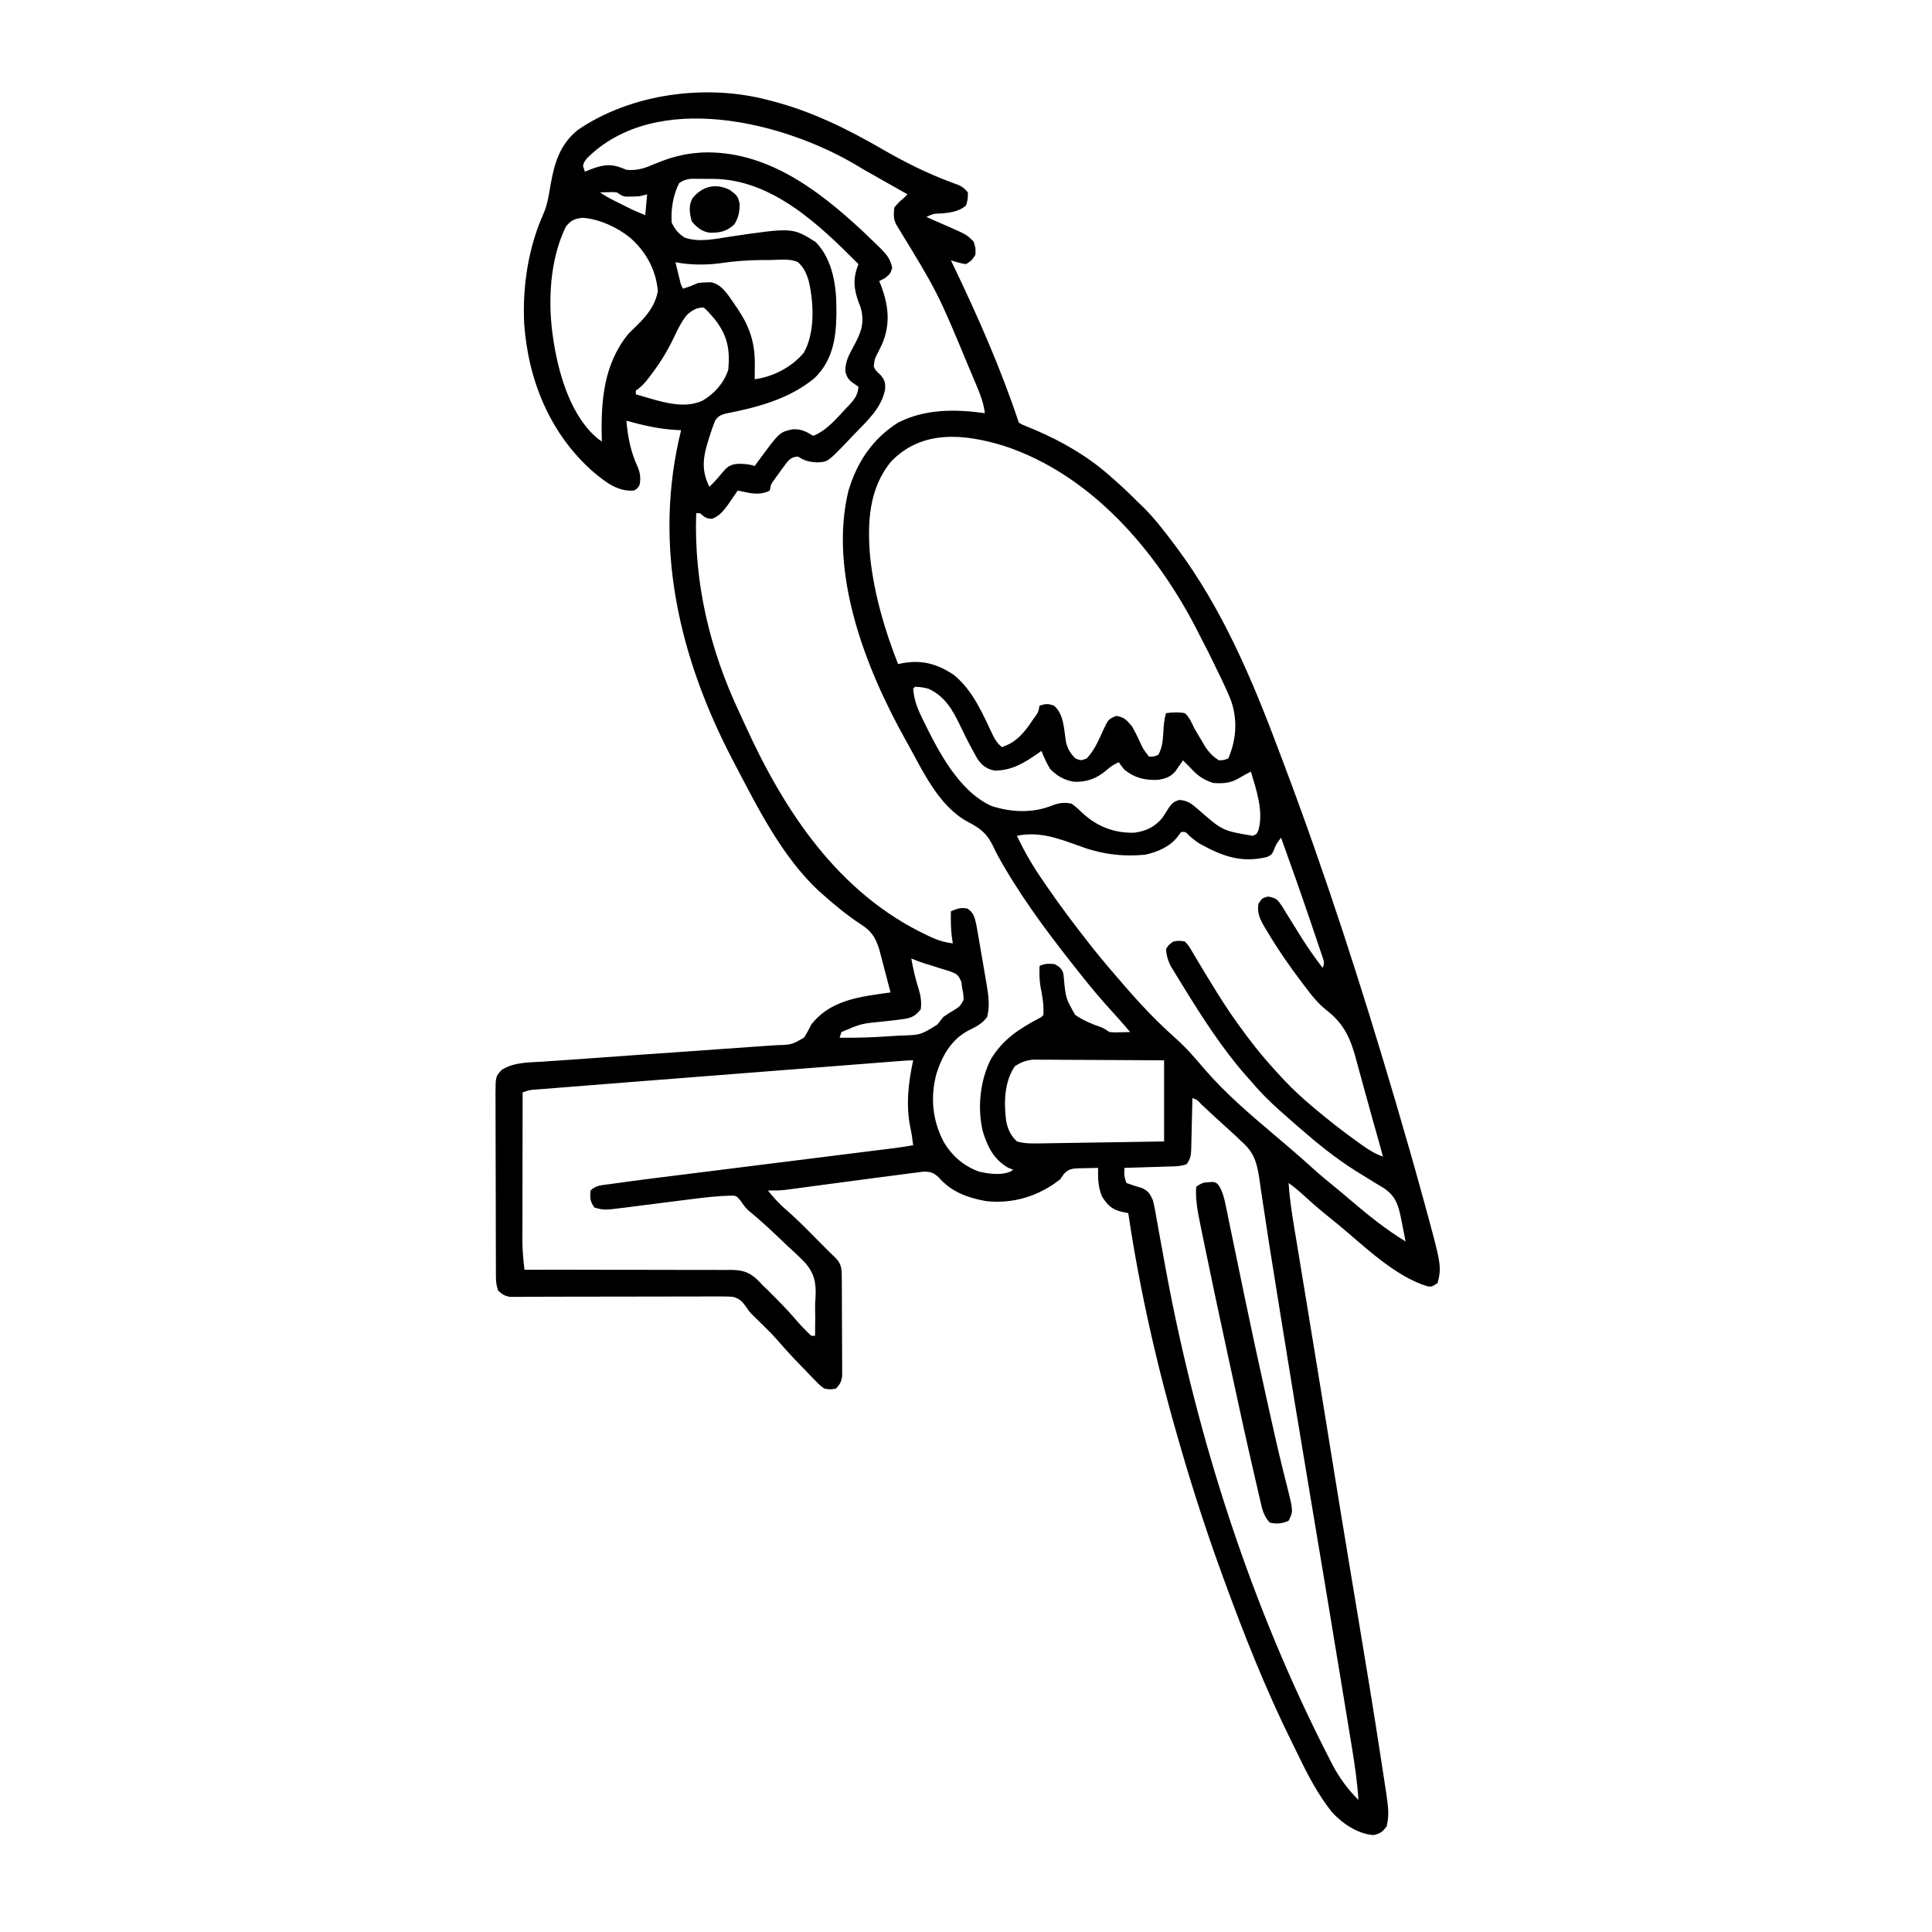 <svg width="300" height="300" viewBox="0 0 300 300" fill="none" xmlns="http://www.w3.org/2000/svg">
<path d="M119.239 15.526C119.461 15.583 119.683 15.64 119.912 15.698C126.139 17.321 131.643 20.059 137.188 23.27C140.54 25.196 143.91 26.893 147.537 28.242C147.77 28.329 148.003 28.417 148.242 28.508C148.448 28.582 148.653 28.657 148.865 28.735C149.493 29.041 149.865 29.329 150.293 29.882C150.293 30.907 150.293 30.907 150 31.933C148.854 32.842 147.681 33.002 146.265 33.141C144.949 33.172 144.949 33.172 143.848 33.691C144.018 33.764 144.188 33.838 144.363 33.914C145.138 34.252 145.912 34.594 146.686 34.936C146.953 35.052 147.22 35.167 147.496 35.287C150.12 36.451 150.12 36.451 151.172 37.499C151.502 38.506 151.502 38.506 151.465 39.55C150.898 40.447 150.898 40.447 150 41.015C149.183 40.916 148.45 40.662 147.657 40.429C147.81 40.746 147.962 41.062 148.12 41.389C151.899 49.261 155.439 57.332 158.203 65.624C158.702 65.938 158.702 65.938 159.328 66.173C159.683 66.323 159.683 66.323 160.045 66.475C160.301 66.581 160.558 66.687 160.822 66.796C164.971 68.587 168.865 70.829 172.266 73.827C172.649 74.163 172.649 74.163 173.041 74.506C174.285 75.612 175.499 76.736 176.66 77.929C176.824 78.082 176.987 78.235 177.155 78.393C179.062 80.216 180.649 82.269 182.227 84.374C182.435 84.651 182.435 84.651 182.648 84.934C189.837 94.563 194.458 105.552 198.643 116.725C198.916 117.453 199.191 118.181 199.466 118.909C205.889 135.943 211.47 153.304 216.614 170.763C216.675 170.971 216.737 171.179 216.8 171.393C218.203 176.151 219.572 180.916 220.882 185.7C220.937 185.901 220.992 186.102 221.049 186.308C223.854 196.54 223.854 196.54 223.242 199.218C222.364 199.804 222.364 199.804 221.671 199.744C216.639 198.223 211.91 193.566 207.937 190.269C207.197 189.656 206.448 189.055 205.701 188.451C204.4 187.388 203.149 186.277 201.912 185.139C201.327 184.62 200.726 184.155 200.098 183.691C200.289 186.761 200.83 189.777 201.332 192.808C201.428 193.392 201.523 193.976 201.619 194.56C201.822 195.802 202.027 197.043 202.232 198.284C202.556 200.249 202.878 202.213 203.201 204.178C203.309 204.839 203.417 205.5 203.526 206.162C203.606 206.651 203.606 206.651 203.688 207.151C203.851 208.14 204.013 209.129 204.175 210.118C204.765 213.709 205.352 217.3 205.931 220.893C205.963 221.089 205.994 221.284 206.027 221.486C206.242 222.822 206.457 224.158 206.671 225.493C207.557 230.998 208.457 236.5 209.369 242C209.534 242.997 209.7 243.993 209.865 244.99C210.522 248.959 210.522 248.959 211.183 252.928C212.263 259.403 213.33 265.879 214.32 272.368C214.411 272.959 214.502 273.549 214.594 274.139C215.731 281.415 215.731 281.415 215.332 283.593C214.659 284.446 214.354 284.724 213.282 284.948C210.83 284.79 208.427 283.14 206.814 281.377C204.674 278.669 203.087 275.671 201.605 272.569C201.242 271.815 200.869 271.067 200.496 270.319C196.524 262.282 193.211 253.923 190.137 245.507C190.033 245.223 190.033 245.223 189.926 244.932C187.517 238.356 185.356 231.723 183.399 224.999C183.3 224.66 183.3 224.66 183.198 224.313C179.753 212.512 177.006 200.541 175.196 188.378C174.829 188.301 174.463 188.223 174.086 188.143C172.569 187.762 171.907 187.057 171.094 185.741C170.487 184.224 170.492 182.948 170.508 181.347C169.75 181.356 168.995 181.376 168.238 181.402C168.024 181.403 167.81 181.405 167.59 181.407C166.482 181.452 165.951 181.502 165.175 182.322C164.915 182.709 164.915 182.709 164.649 183.105C161.316 185.741 157.294 186.986 153.063 186.501C150.198 185.976 147.681 185.049 145.752 182.812C144.925 182.077 144.532 181.933 143.41 181.933C142.987 181.981 142.564 182.036 142.142 182.095C141.903 182.124 141.665 182.154 141.42 182.184C140.568 182.29 139.718 182.404 138.867 182.519C138.167 182.609 137.467 182.7 136.766 182.79C133.996 183.15 131.227 183.521 128.459 183.893C127.651 184.002 126.844 184.11 126.036 184.217C125.283 184.317 124.53 184.418 123.778 184.52C123.268 184.588 123.268 184.588 122.748 184.657C122.303 184.716 122.303 184.716 121.849 184.777C120.973 184.865 120.118 184.877 119.239 184.862C120.118 185.94 120.979 186.929 122.045 187.824C123.551 189.126 124.943 190.535 126.343 191.949C126.602 192.209 126.861 192.469 127.128 192.738C127.608 193.22 128.087 193.702 128.566 194.185C128.987 194.609 129.415 195.027 129.849 195.437C130.75 196.4 130.703 197.309 130.712 198.569C130.714 198.917 130.717 199.265 130.72 199.624C130.721 200 130.723 200.376 130.724 200.764C130.726 201.15 130.727 201.536 130.729 201.934C130.732 202.751 130.734 203.569 130.735 204.386C130.736 205.433 130.743 206.479 130.752 207.526C130.759 208.525 130.759 209.524 130.76 210.523C130.764 210.899 130.768 211.275 130.771 211.662C130.771 212.011 130.77 212.36 130.769 212.72C130.77 213.18 130.77 213.18 130.772 213.65C130.649 214.569 130.437 214.972 129.785 215.624C128.938 215.772 128.938 215.772 128.028 215.624C127.323 215.123 127.323 215.123 126.646 214.425C126.397 214.171 126.147 213.917 125.89 213.656C125.635 213.387 125.379 213.118 125.116 212.841C124.862 212.581 124.608 212.321 124.346 212.054C123.051 210.722 121.804 209.361 120.591 207.955C119.83 207.097 119.015 206.299 118.195 205.498C117.876 205.187 117.559 204.876 117.242 204.563C117.018 204.347 117.018 204.347 116.79 204.125C116.309 203.612 116.309 203.612 115.956 203.08C115.349 202.19 114.885 201.647 113.82 201.374C112.895 201.303 111.99 201.299 111.062 201.316C110.712 201.314 110.363 201.312 110.002 201.311C109.046 201.308 108.091 201.314 107.135 201.323C106.133 201.331 105.132 201.327 104.13 201.324C102.234 201.319 100.338 201.324 98.441 201.333C95.044 201.349 91.647 201.352 88.249 201.347C87.253 201.346 86.256 201.347 85.26 201.353C84.149 201.36 83.039 201.362 81.929 201.363C81.599 201.366 81.269 201.37 80.929 201.374C80.627 201.373 80.325 201.372 80.013 201.372C79.62 201.374 79.62 201.374 79.218 201.376C78.362 201.245 77.967 200.985 77.344 200.39C77.069 199.564 77.013 199.057 77.01 198.203C77.007 197.801 77.007 197.801 77.005 197.391C77.004 197.098 77.004 196.805 77.004 196.503C77.002 196.194 77.001 195.884 76.999 195.566C76.995 194.541 76.993 193.516 76.992 192.491C76.99 191.78 76.988 191.069 76.987 190.357C76.983 188.865 76.982 187.373 76.981 185.881C76.979 183.969 76.972 182.056 76.964 180.143C76.958 178.674 76.957 177.204 76.956 175.735C76.955 175.03 76.953 174.324 76.949 173.619C76.944 172.633 76.945 171.647 76.947 170.661C76.944 170.369 76.941 170.077 76.939 169.776C76.954 167.146 76.954 167.146 77.93 166.112C79.838 164.923 82.056 164.991 84.247 164.853C84.68 164.823 85.113 164.792 85.546 164.761C86.476 164.696 87.406 164.632 88.337 164.57C89.808 164.471 91.279 164.365 92.75 164.258C96.933 163.952 101.115 163.652 105.298 163.371C107.612 163.215 109.924 163.05 112.236 162.876C113.458 162.784 114.68 162.697 115.903 162.621C117.053 162.549 118.202 162.466 119.351 162.374C119.772 162.342 120.193 162.315 120.614 162.292C122.917 162.225 122.917 162.225 124.837 161.13C125.281 160.465 125.624 159.798 125.977 159.081C128.567 155.789 132.291 154.962 136.231 154.394C136.526 154.351 136.526 154.351 136.827 154.307C137.312 154.238 137.797 154.169 138.282 154.101C137.961 152.867 137.637 151.634 137.311 150.402C137.221 150.053 137.13 149.705 137.037 149.346C136.947 149.008 136.858 148.67 136.765 148.321C136.684 148.011 136.603 147.702 136.519 147.382C135.918 145.508 135.299 144.553 133.631 143.499C131.517 142.114 129.621 140.545 127.735 138.866C127.528 138.685 127.322 138.503 127.109 138.316C121.499 133.059 117.768 125.664 114.258 118.944C114.107 118.657 113.956 118.369 113.8 118.073C105.431 102.075 101.332 84.642 105.762 66.796C105.541 66.788 105.321 66.781 105.094 66.773C102.371 66.628 99.881 66.053 97.266 65.331C97.507 67.962 97.907 70.061 99.008 72.48C99.431 73.524 99.505 74.185 99.317 75.292C98.987 75.86 98.987 75.86 98.438 76.171C95.953 76.385 94.026 74.86 92.193 73.335C85.453 67.467 82.023 59.108 81.396 50.281C81.111 44.517 82.021 38.465 84.394 33.178C85.03 31.702 85.241 30.174 85.511 28.6C86.107 25.238 86.973 22.395 89.728 20.176C97.968 14.529 109.625 12.986 119.239 15.526ZM91.114 24.608C90.675 25.19 90.675 25.19 90.528 25.78C90.624 26.07 90.721 26.36 90.821 26.659C91.165 26.52 91.51 26.381 91.864 26.238C94.006 25.45 95.164 25.428 97.266 26.366C99.04 26.538 100.257 26.067 101.844 25.378C104.014 24.485 106.042 23.904 108.399 23.73C108.615 23.713 108.831 23.696 109.053 23.678C118.9 23.326 126.925 29.374 133.795 35.741C134.515 36.419 135.228 37.103 135.938 37.792C136.202 38.048 136.467 38.305 136.739 38.569C137.706 39.572 138.222 40.17 138.538 41.546C138.282 42.48 138.282 42.48 137.403 43.194C137.113 43.345 136.823 43.496 136.524 43.651C136.651 43.956 136.651 43.956 136.78 44.266C137.982 47.433 138.308 50.354 136.945 53.482C136.753 53.892 136.554 54.299 136.349 54.703C135.798 55.758 135.798 55.758 135.68 56.92C135.956 57.517 135.956 57.517 136.707 58.208C137.37 58.973 137.509 59.45 137.439 60.461C136.887 63.401 134.56 65.435 132.567 67.512C132.171 67.925 131.778 68.341 131.386 68.757C128.517 71.74 128.517 71.74 126.76 71.799C125.58 71.7 124.929 71.566 123.926 70.897C123.096 70.945 122.811 71.132 122.232 71.734C122.066 71.96 121.9 72.185 121.729 72.417C121.553 72.654 121.378 72.892 121.197 73.136C121.034 73.364 120.871 73.592 120.703 73.827C120.574 74.007 120.444 74.187 120.311 74.372C119.706 75.195 119.706 75.195 119.532 76.171C117.83 77.048 116.339 76.529 114.551 76.171C114.349 76.468 114.349 76.468 114.144 76.771C113.964 77.032 113.784 77.293 113.599 77.563C113.422 77.821 113.245 78.079 113.063 78.345C112.343 79.311 111.74 80.118 110.596 80.547C109.668 80.57 109.38 80.28 108.692 79.687C108.498 79.687 108.305 79.687 108.106 79.687C107.729 90.483 110.223 100.922 114.816 110.644C115.117 111.285 115.411 111.929 115.702 112.575C121.804 125.995 130.159 138.669 143.866 145.183C144.072 145.281 144.278 145.38 144.49 145.481C145.641 146.006 146.679 146.339 147.95 146.483C147.901 146.151 147.853 145.819 147.803 145.476C147.634 144.148 147.629 142.84 147.657 141.503C148.605 141.106 149.199 140.873 150.22 141.082C151.185 141.698 151.35 142.451 151.595 143.549C151.729 144.254 151.852 144.959 151.971 145.666C152.038 146.056 152.038 146.056 152.106 146.453C152.2 147.001 152.293 147.549 152.386 148.098C152.526 148.933 152.671 149.767 152.816 150.601C152.907 151.135 152.997 151.669 153.088 152.203C153.131 152.451 153.174 152.698 153.218 152.953C153.499 154.64 153.723 156.249 153.278 157.928C152.436 159.058 151.469 159.459 150.23 160.094C147.693 161.5 146.301 163.94 145.431 166.66C144.417 170.351 144.782 174.003 146.568 177.369C147.86 179.514 149.68 181.095 152.051 181.933C153.612 182.279 155.372 182.538 156.885 181.933C157.03 181.836 157.175 181.739 157.325 181.64C157.071 181.537 156.817 181.434 156.555 181.328C154.35 180.062 153.382 178.156 152.637 175.78C151.718 172.14 152.169 167.685 153.919 164.373C155.739 161.425 158.186 159.795 161.217 158.186C161.712 157.944 161.712 157.944 162.012 157.616C162.113 156.061 161.855 154.668 161.557 153.144C161.383 152.077 161.385 151.078 161.426 149.999C162.249 149.588 162.858 149.633 163.77 149.706C164.535 150.141 164.881 150.377 165.13 151.235C165.154 151.483 165.177 151.732 165.201 151.988C165.496 155.019 165.496 155.019 166.945 157.581C168.152 158.422 169.465 158.988 170.853 159.461C171.387 159.667 171.387 159.667 172.266 160.253C173.07 160.324 173.07 160.324 173.932 160.29C174.223 160.284 174.515 160.279 174.815 160.274C175.037 160.267 175.259 160.26 175.489 160.253C174.457 159.032 173.403 157.841 172.321 156.664C170.873 155.076 169.504 153.437 168.164 151.757C167.98 151.526 167.98 151.526 167.793 151.291C163.578 146.002 159.456 140.603 156.024 134.765C155.904 134.559 155.783 134.354 155.658 134.142C155.148 133.261 154.673 132.389 154.24 131.467C153.286 129.436 152.259 128.652 150.28 127.611C145.78 125.201 143.295 119.719 140.918 115.429C140.73 115.093 140.73 115.093 140.538 114.75C134.408 103.75 128.641 88.974 131.745 76.208C133.075 71.755 135.479 68.141 139.453 65.624C143.643 63.482 148.367 63.513 152.93 64.159C152.753 62.729 152.319 61.488 151.76 60.17C151.672 59.957 151.584 59.745 151.493 59.526C151.205 58.835 150.914 58.146 150.623 57.458C150.524 57.222 150.424 56.986 150.322 56.742C145.58 45.351 145.58 45.351 139.16 34.862C138.701 33.943 138.764 33.24 138.867 32.226C139.563 31.402 139.563 31.402 140.332 30.761C140.622 30.471 140.622 30.471 140.918 30.175C140.736 30.072 140.553 29.969 140.365 29.863C139.82 29.555 139.276 29.247 138.731 28.94C138.109 28.588 137.486 28.237 136.864 27.887C134.192 26.381 134.192 26.381 133.056 25.695C121.81 18.961 101.856 13.867 91.114 24.608ZM105.469 28.417C104.501 30.318 104.172 32.441 104.297 34.569C104.821 35.637 105.338 36.282 106.348 36.913C108.547 37.646 110.977 37.125 113.214 36.767C123.063 35.316 123.063 35.316 126.661 37.584C129.334 40.332 129.901 44.468 129.877 48.119C129.875 48.52 129.875 48.52 129.873 48.928C129.808 52.702 129.25 56.027 126.453 58.739C122.483 61.99 117.594 63.263 112.658 64.226C111.818 64.481 111.536 64.615 111.035 65.331C110.749 66.059 110.498 66.766 110.266 67.51C110.203 67.706 110.14 67.902 110.074 68.103C109.199 70.829 108.814 72.956 110.157 75.585C110.844 74.923 111.469 74.245 112.061 73.498C112.872 72.565 113.29 72.12 114.528 72.027C115.489 72.008 116.273 72.057 117.188 72.362C117.372 72.108 117.556 71.853 117.746 71.591C121.055 67.1 121.055 67.1 123.076 66.663C124.412 66.593 125.168 67.002 126.27 67.675C128.385 66.865 130.004 64.857 131.525 63.244C131.667 63.096 131.809 62.949 131.955 62.798C132.77 61.915 133.197 61.265 133.301 60.058C133.017 59.858 132.733 59.659 132.44 59.453C131.684 58.923 131.542 58.587 131.259 57.687C131.247 56.126 131.821 55.129 132.55 53.777C133.706 51.626 134.316 50.164 133.631 47.716C133.468 47.3 133.468 47.3 133.301 46.874C132.541 44.734 132.436 43.176 133.301 41.015C127.244 34.912 119.87 27.832 110.724 27.777C110.434 27.777 110.144 27.776 109.845 27.776C109.554 27.773 109.263 27.769 108.964 27.765C108.683 27.765 108.403 27.764 108.114 27.764C107.732 27.762 107.732 27.762 107.342 27.76C106.571 27.838 106.113 27.988 105.469 28.417ZM93.164 29.882C93.813 30.314 94.412 30.671 95.103 31.017C95.406 31.169 95.406 31.169 95.715 31.324C95.925 31.428 96.135 31.532 96.35 31.64C96.558 31.744 96.765 31.848 96.979 31.956C97.283 32.107 97.283 32.107 97.593 32.262C97.776 32.354 97.96 32.445 98.148 32.539C98.819 32.853 99.508 33.123 100.196 33.398C100.292 32.334 100.389 31.271 100.489 30.175C100.102 30.272 99.715 30.368 99.317 30.468C98.872 30.501 98.426 30.519 97.98 30.523C97.644 30.529 97.644 30.529 97.301 30.535C96.68 30.468 96.68 30.468 95.801 29.882C95.131 29.811 95.131 29.811 94.428 29.845C94.191 29.851 93.954 29.856 93.71 29.861C93.53 29.868 93.35 29.875 93.164 29.882ZM87.891 35.155C85.333 40.308 85.032 47.047 85.913 52.66C85.953 52.915 85.993 53.17 86.034 53.432C86.858 58.448 88.774 64.857 92.94 68.2C93.111 68.317 93.281 68.434 93.457 68.554C93.453 68.39 93.448 68.227 93.443 68.059C93.302 62.248 93.74 56.568 97.559 51.855C97.992 51.415 98.432 50.982 98.877 50.554C100.475 49.003 101.746 47.418 102.155 45.19C101.845 41.862 100.319 39.101 97.852 36.913C95.86 35.293 92.956 33.955 90.381 33.819C89.126 34.02 88.711 34.176 87.891 35.155ZM111.774 40.883C109.468 41.178 107.167 41.151 104.883 40.722C105.023 41.296 105.163 41.869 105.304 42.443C105.382 42.762 105.461 43.082 105.541 43.411C105.726 44.215 105.726 44.215 106.055 44.823C107.25 44.442 107.25 44.442 108.399 43.944C108.981 43.875 108.981 43.875 109.662 43.853C109.885 43.842 110.107 43.831 110.336 43.82C111.954 44.108 112.829 45.469 113.716 46.738C113.921 47.041 113.921 47.041 114.13 47.35C114.272 47.559 114.414 47.767 114.56 47.982C116.426 50.782 117.245 53.263 117.206 56.634C117.205 56.851 117.203 57.068 117.202 57.291C117.199 57.823 117.193 58.354 117.188 58.886C120.042 58.522 122.938 57.003 124.805 54.784C126.575 51.709 126.365 47.083 125.611 43.761C125.261 42.529 124.882 41.616 123.926 40.722C122.678 40.097 121.012 40.373 119.641 40.374C119.282 40.374 118.922 40.373 118.551 40.373C116.247 40.387 114.052 40.541 111.774 40.883ZM106.641 48.925C105.844 49.913 105.292 51.023 104.753 52.168C103.772 54.249 102.68 56.092 101.294 57.934C101.142 58.136 100.99 58.339 100.833 58.548C100.159 59.422 99.663 60.022 98.731 60.644C98.731 60.837 98.731 61.03 98.731 61.23C99.384 61.419 100.037 61.608 100.69 61.797C101.054 61.903 101.417 62.008 101.792 62.117C104.144 62.761 106.818 63.282 109.113 62.2C110.959 61.111 112.405 59.465 113.086 57.421C113.375 54.25 112.968 52.143 111.033 49.624C110.471 48.957 109.937 48.324 109.278 47.753C108.125 47.753 107.477 48.181 106.641 48.925ZM138.391 71.648C134.854 75.89 134.664 81.335 135.124 86.583C135.762 92.326 137.348 97.761 139.453 103.124C139.668 103.078 139.882 103.032 140.102 102.984C143.14 102.414 145.604 103.096 148.156 104.836C151.131 107.282 152.613 110.893 154.236 114.297C154.626 115.022 154.947 115.488 155.567 116.015C157.727 115.316 159.003 113.828 160.218 112.005C160.335 111.835 160.453 111.664 160.575 111.489C161.222 110.608 161.222 110.608 161.426 109.569C162.341 109.282 162.774 109.23 163.678 109.588C165.226 110.885 165.219 113.377 165.535 115.265C165.84 116.378 166.183 116.959 166.992 117.773C167.845 118.115 167.845 118.115 168.75 117.773C169.973 116.474 170.645 114.837 171.369 113.232C172.125 111.682 172.125 111.682 173.31 111.162C174.612 111.375 174.927 111.802 175.782 112.792C176.175 113.494 176.528 114.17 176.862 114.898C177.486 116.288 177.486 116.288 178.418 117.48C179.167 117.501 179.167 117.501 179.883 117.187C180.466 116.07 180.566 115.045 180.634 113.799C180.694 112.742 180.754 111.759 181.055 110.741C182.064 110.6 182.98 110.55 183.985 110.741C184.709 111.383 185.032 112.224 185.45 113.085C185.834 113.75 186.223 114.407 186.621 115.063C186.809 115.381 186.996 115.7 187.189 116.028C187.805 116.91 188.362 117.476 189.258 118.066C190.064 118.027 190.064 118.027 190.723 117.773C192.007 114.829 192.201 111.652 191.094 108.63C190.453 107.054 189.719 105.527 188.965 104.003C188.763 103.584 188.562 103.165 188.361 102.745C187.895 101.785 187.411 100.836 186.918 99.889C186.612 99.297 186.312 98.701 186.013 98.105C179.697 85.68 169.527 73.713 155.923 69.244C149.755 67.347 143.182 66.68 138.391 71.648ZM142.09 106.64C141.993 106.736 141.897 106.833 141.797 106.933C141.917 108.553 142.374 109.819 143.079 111.272C143.181 111.485 143.283 111.699 143.388 111.918C145.735 116.697 148.883 122.851 153.97 125.16C157.03 126.141 160.348 126.293 163.359 125.084C164.398 124.67 165.325 124.54 166.407 124.804C167.041 125.247 167.568 125.745 168.124 126.284C170.402 128.362 173.048 129.385 176.121 129.305C177.915 129.075 179.327 128.413 180.48 127.004C180.826 126.496 181.159 125.978 181.474 125.45C181.983 124.735 182.268 124.47 183.106 124.218C184.43 124.282 185.112 124.867 186.09 125.719C189.832 128.992 189.832 128.992 194.532 129.784C195.142 129.516 195.142 129.516 195.41 128.905C196.237 125.98 195.086 122.641 194.239 119.823C193.579 120.146 192.958 120.477 192.334 120.867C191.019 121.624 189.895 121.684 188.379 121.581C186.84 121.077 185.942 120.432 184.864 119.237C184.528 118.902 184.528 118.902 184.186 118.56C184.023 118.397 183.86 118.234 183.692 118.066C183.582 118.228 183.472 118.39 183.359 118.558C183.209 118.77 183.059 118.982 182.904 119.201C182.685 119.517 182.685 119.517 182.461 119.839C181.659 120.706 180.865 120.938 179.714 121.104C177.69 121.154 176.217 120.803 174.61 119.53C174.097 118.894 174.097 118.894 173.731 118.358C172.925 118.699 172.405 119.078 171.735 119.659C170.246 120.917 168.72 121.464 166.78 121.391C165.281 121.159 164.155 120.501 163.092 119.439C162.514 118.517 162.116 117.614 161.719 116.601C161.479 116.771 161.479 116.771 161.235 116.944C159.065 118.443 157.133 119.662 154.436 119.657C153.181 119.403 152.501 118.875 151.771 117.833C151.591 117.505 151.412 117.177 151.227 116.839C151.079 116.572 151.079 116.572 150.927 116.299C150.278 115.115 149.687 113.908 149.104 112.69C147.935 110.257 146.719 108.093 144.141 106.933C143.072 106.696 143.072 106.696 142.09 106.64ZM183.399 129.198C183.205 129.458 183.012 129.718 182.813 129.986C181.611 131.5 179.693 132.312 177.832 132.714C174.044 133.073 170.812 132.587 167.285 131.249C164.185 130.117 161.23 129.079 157.91 129.784C159.077 132.269 160.415 134.541 161.975 136.797C162.191 137.112 162.407 137.426 162.629 137.751C164.759 140.839 167.014 143.83 169.336 146.776C169.467 146.943 169.599 147.11 169.734 147.281C170.464 148.202 171.212 149.104 171.973 149.999C172.109 150.16 172.245 150.32 172.385 150.485C175.536 154.193 178.74 157.873 182.402 161.088C183.514 162.083 184.551 163.132 185.523 164.263C185.788 164.568 185.788 164.568 186.059 164.879C186.433 165.309 186.804 165.741 187.174 166.174C190.298 169.756 193.911 172.879 197.539 175.937C198.42 176.681 199.296 177.43 200.171 178.179C200.343 178.326 200.514 178.472 200.691 178.624C201.697 179.486 202.688 180.363 203.669 181.255C204.895 182.367 206.162 183.418 207.448 184.458C208.204 185.076 208.949 185.704 209.69 186.339C212.419 188.673 215.187 190.904 218.262 192.773C218.089 191.881 217.911 190.99 217.731 190.099C217.682 189.848 217.634 189.598 217.584 189.339C217.144 187.18 216.767 185.752 214.86 184.482C214.305 184.141 213.749 183.804 213.19 183.471C212.602 183.108 212.015 182.744 211.428 182.38C211.142 182.204 210.856 182.027 210.562 181.846C207.443 179.891 204.624 177.611 201.856 175.194C201.643 175.011 201.43 174.827 201.21 174.638C200.64 174.144 200.075 173.645 199.512 173.144C199.253 172.915 198.993 172.686 198.726 172.45C197.106 171.004 195.629 169.535 194.239 167.87C194.015 167.621 193.792 167.372 193.562 167.115C189.725 162.758 186.596 157.847 183.564 152.91C183.454 152.733 183.344 152.556 183.231 152.374C182.918 151.868 182.609 151.359 182.301 150.849C182.124 150.558 181.947 150.266 181.764 149.966C181.323 149.07 181.126 148.356 181.055 147.362C181.513 146.667 181.513 146.667 182.227 146.191C183.076 146.057 183.076 146.057 183.985 146.191C184.599 146.871 184.599 146.871 185.175 147.857C185.283 148.037 185.391 148.216 185.503 148.402C185.746 148.805 185.986 149.21 186.223 149.616C186.966 150.878 187.738 152.122 188.507 153.368C188.671 153.633 188.834 153.898 189.002 154.171C190.364 156.369 191.805 158.481 193.36 160.546C193.479 160.708 193.599 160.869 193.722 161.035C195.353 163.228 197.112 165.272 198.981 167.266C199.268 167.573 199.268 167.573 199.561 167.885C200.845 169.235 202.19 170.478 203.614 171.679C203.793 171.831 203.972 171.983 204.157 172.139C206.371 173.997 208.637 175.772 210.993 177.447C211.2 177.595 211.407 177.742 211.62 177.895C212.63 178.602 213.565 179.197 214.746 179.589C214.255 177.774 213.747 175.965 213.23 174.158C212.905 173.02 212.591 171.881 212.286 170.738C211.914 169.345 211.528 167.957 211.136 166.569C210.981 166.014 210.831 165.457 210.685 164.9C209.781 161.441 208.84 159.084 205.969 156.854C204.551 155.735 203.522 154.366 202.442 152.929C202.3 152.742 202.158 152.556 202.012 152.364C200.129 149.879 198.373 147.336 196.784 144.652C196.645 144.422 196.506 144.192 196.363 143.955C195.649 142.715 195.177 141.803 195.41 140.331C195.996 139.452 195.996 139.452 196.93 139.214C198.199 139.485 198.301 139.614 199.018 140.624C199.385 141.205 199.744 141.792 200.098 142.382C200.453 142.956 200.81 143.529 201.167 144.102C201.419 144.505 201.669 144.909 201.919 145.314C202.988 147.037 204.145 148.675 205.371 150.292C205.768 149.5 205.511 149.072 205.244 148.264C205.176 148.065 205.107 147.866 205.037 147.661C204.967 147.452 204.898 147.243 204.826 147.028C204.595 146.339 204.361 145.651 204.126 144.964C203.966 144.49 203.807 144.016 203.647 143.541C202.125 139.035 200.538 134.552 198.926 130.077C198.407 130.735 198.058 131.215 197.798 132.019C197.461 132.714 197.461 132.714 196.759 133.07C192.733 134.047 189.772 132.939 186.268 130.994C185.724 130.651 185.248 130.273 184.761 129.854C184.079 129.135 184.079 129.135 183.399 129.198ZM141.504 148.827C141.778 150.342 142.091 151.811 142.566 153.277C142.932 154.471 143.145 155.48 142.969 156.737C142.149 157.762 141.547 158.07 140.259 158.239C139.95 158.283 139.641 158.326 139.323 158.372C138.586 158.459 137.85 158.541 137.112 158.619C133.744 158.941 133.744 158.941 130.664 160.253C130.568 160.543 130.471 160.833 130.371 161.132C133.058 161.179 135.726 161.078 138.404 160.885C138.861 160.854 139.319 160.828 139.776 160.805C142.93 160.718 142.93 160.718 145.528 159.109C145.849 158.71 146.168 158.311 146.485 157.909C147.354 157.314 147.354 157.314 148.096 156.884C149.074 156.256 149.074 156.256 149.62 155.282C149.635 154.637 149.571 154.142 149.414 153.515C149.372 153.175 149.331 152.836 149.287 152.486C148.771 151.337 148.651 151.272 147.541 150.836C147.015 150.664 146.485 150.502 145.954 150.347C145.427 150.18 144.9 150.014 144.373 149.847C144.128 149.772 143.883 149.698 143.63 149.621C142.905 149.393 142.203 149.127 141.504 148.827ZM157.617 165.526C155.925 167.919 155.868 171.304 156.243 174.113C156.52 175.411 156.943 176.333 157.91 177.245C159.109 177.59 160.265 177.564 161.505 177.545C161.714 177.542 161.922 177.539 162.138 177.536C162.824 177.526 163.51 177.515 164.197 177.503C164.674 177.496 165.151 177.489 165.629 177.482C166.883 177.463 168.136 177.443 169.39 177.422C170.896 177.398 172.401 177.376 173.907 177.354C176.192 177.319 178.477 177.282 180.762 177.245C180.762 173.088 180.762 168.931 180.762 164.648C177.004 164.622 177.004 164.622 173.246 164.605C171.712 164.599 170.179 164.593 168.645 164.581C167.409 164.572 166.172 164.566 164.935 164.564C164.464 164.563 163.993 164.559 163.522 164.555C162.861 164.548 162.199 164.547 161.538 164.548C161.162 164.546 160.786 164.544 160.399 164.542C159.279 164.658 158.574 164.942 157.617 165.526ZM139.525 164.773C138.985 164.815 138.985 164.815 138.435 164.858C138.033 164.889 137.632 164.92 137.231 164.952C136.81 164.984 136.388 165.017 135.967 165.05C134.816 165.139 133.665 165.229 132.514 165.319C131.543 165.395 130.573 165.47 129.602 165.546C127.294 165.725 124.987 165.905 122.679 166.085C120.593 166.248 118.507 166.41 116.421 166.573C109.858 167.083 103.295 167.596 96.733 168.113C96.109 168.162 95.486 168.211 94.863 168.26C92.716 168.429 90.569 168.598 88.422 168.771C87.807 168.82 87.192 168.869 86.576 168.917C85.755 168.982 84.934 169.048 84.113 169.114C83.876 169.133 83.64 169.151 83.396 169.17C82.237 169.248 82.237 169.248 81.153 169.628C81.146 172.829 81.141 176.031 81.138 179.232C81.136 180.719 81.134 182.205 81.13 183.692C81.127 185.128 81.126 186.564 81.125 188C81.124 188.547 81.123 189.093 81.122 189.64C81.12 190.408 81.119 191.177 81.119 191.945C81.118 192.168 81.117 192.392 81.116 192.622C81.119 194.157 81.255 195.644 81.446 197.167C81.622 197.167 81.798 197.166 81.979 197.166C86.268 197.157 90.557 197.16 94.846 197.175C96.921 197.183 98.995 197.186 101.069 197.18C103.071 197.175 105.073 197.18 107.076 197.192C107.839 197.194 108.602 197.193 109.366 197.189C110.436 197.183 111.506 197.19 112.576 197.2C112.891 197.196 113.206 197.191 113.53 197.186C115.476 197.221 116.493 197.585 117.871 198.978C118.032 199.154 118.194 199.33 118.36 199.511C118.688 199.829 119.018 200.147 119.35 200.462C119.661 200.773 119.972 201.084 120.282 201.397C120.447 201.562 120.611 201.727 120.78 201.896C121.823 202.95 122.819 204.031 123.782 205.158C124.476 205.96 125.2 206.699 125.977 207.421C126.17 207.421 126.364 207.421 126.563 207.421C126.571 206.689 126.577 205.956 126.581 205.224C126.584 205.025 126.586 204.827 126.589 204.623C126.591 204.174 126.584 203.725 126.571 203.277C126.563 202.441 126.563 202.441 126.642 201.376C126.74 199.19 126.465 197.724 124.99 196.05C124.071 195.102 123.109 194.21 122.132 193.322C121.74 192.95 121.349 192.577 120.96 192.203C119.405 190.72 117.826 189.279 116.166 187.915C115.704 187.482 115.397 187.034 115.045 186.51C114.369 185.701 114.369 185.701 113.679 185.65C111.564 185.695 109.493 185.926 107.397 186.2C106.642 186.295 105.886 186.39 105.131 186.485C103.95 186.634 102.77 186.786 101.59 186.938C100.444 187.085 99.297 187.229 98.151 187.372C97.799 187.418 97.447 187.465 97.084 187.513C93.807 187.92 93.807 187.92 92.285 187.499C91.611 186.488 91.599 186.05 91.7 184.862C92.546 184.016 93.505 184.033 94.647 183.877C94.903 183.841 95.159 183.804 95.423 183.767C99.323 183.219 103.233 182.741 107.141 182.253C108.294 182.109 109.447 181.964 110.6 181.82C112.775 181.547 114.951 181.274 117.127 181.002C121.032 180.514 124.936 180.025 128.841 179.535C130.209 179.363 131.576 179.192 132.944 179.021C133.793 178.915 134.641 178.809 135.49 178.702C136.069 178.63 136.648 178.558 137.227 178.485C137.574 178.442 137.92 178.398 138.277 178.354C138.577 178.316 138.876 178.279 139.185 178.24C140.059 178.121 140.928 177.981 141.797 177.831C141.761 177.565 141.725 177.299 141.687 177.025C141.662 176.837 141.636 176.648 141.609 176.453C141.534 175.972 141.444 175.493 141.344 175.016C140.645 171.521 141.056 168.107 141.797 164.648C141.035 164.648 140.285 164.714 139.525 164.773ZM185.157 170.507C185.151 170.786 185.145 171.066 185.139 171.354C185.117 172.39 185.091 173.427 185.064 174.464C185.052 174.913 185.042 175.361 185.033 175.81C185.02 176.455 185.003 177.1 184.985 177.745C184.98 178.046 184.98 178.046 184.975 178.353C184.942 179.409 184.88 179.857 184.278 180.761C183.273 181.154 182.2 181.114 181.133 181.146C180.753 181.159 180.374 181.171 179.983 181.184C179.583 181.195 179.184 181.207 178.784 181.219C178.381 181.231 177.977 181.244 177.573 181.257C176.585 181.288 175.597 181.318 174.61 181.347C174.548 182.56 174.548 182.56 174.903 183.691C175.707 183.991 176.523 184.235 177.345 184.484C178.348 184.971 178.519 185.322 179.004 186.327C179.253 187.25 179.413 188.183 179.574 189.124C179.624 189.402 179.674 189.679 179.726 189.965C179.834 190.563 179.941 191.162 180.046 191.761C180.33 193.36 180.625 194.957 180.921 196.555C180.981 196.879 181.041 197.203 181.103 197.537C185.948 223.556 194.364 249.661 206.488 273.211C206.611 273.453 206.734 273.695 206.861 273.944C207.946 276.011 209.275 277.85 210.938 279.491C210.763 276.751 210.372 274.063 209.925 271.357C209.85 270.894 209.774 270.431 209.699 269.968C209.492 268.699 209.283 267.43 209.074 266.16C208.895 265.07 208.717 263.979 208.538 262.888C206.79 252.199 205.001 241.518 203.215 230.836C201.71 221.833 200.219 212.828 198.779 203.815C198.584 202.596 198.389 201.378 198.193 200.16C196.957 192.472 196.957 192.472 196.404 188.754C196.226 187.565 196.043 186.377 195.859 185.189C195.746 184.446 195.643 183.703 195.539 182.958C195.174 180.509 194.691 178.882 192.774 177.245C192.47 176.951 192.167 176.656 191.864 176.361C191.564 176.087 191.263 175.814 190.961 175.542C190.632 175.243 190.303 174.943 189.973 174.644C189.808 174.494 189.642 174.344 189.471 174.189C188.96 173.725 188.454 173.257 187.948 172.788C187.786 172.638 187.625 172.489 187.459 172.335C187.149 172.048 186.84 171.761 186.532 171.474C185.934 170.8 185.934 170.8 185.157 170.507Z" fill="black"/>
<path d="M187.793 183.563C187.992 183.551 188.191 183.539 188.397 183.527C188.965 183.691 188.965 183.691 189.41 184.314C189.887 185.24 190.099 186.053 190.308 187.073C190.348 187.261 190.387 187.449 190.428 187.643C190.558 188.268 190.684 188.895 190.81 189.521C190.903 189.967 190.995 190.414 191.088 190.861C191.287 191.817 191.483 192.773 191.679 193.729C192.144 196.003 192.618 198.275 193.092 200.547C193.199 201.063 193.307 201.579 193.414 202.095C194.451 207.074 195.529 212.043 196.636 217.007C196.763 217.574 196.889 218.141 197.014 218.708C197.252 219.775 197.49 220.842 197.728 221.909C197.803 222.242 197.878 222.575 197.955 222.919C198.333 224.596 198.725 226.269 199.139 227.938C199.221 228.27 199.303 228.602 199.388 228.945C199.543 229.569 199.7 230.192 199.86 230.815C200.823 234.682 200.823 234.682 200.097 236.132C199.172 236.595 198.172 236.682 197.168 236.425C196.254 235.464 196.002 234.389 195.719 233.131C195.669 232.918 195.619 232.706 195.568 232.487C195.403 231.783 195.242 231.078 195.081 230.373C194.965 229.872 194.849 229.372 194.733 228.872C193.492 223.509 192.323 218.131 191.163 212.75C190.942 211.725 190.719 210.701 190.497 209.676C189.324 204.27 188.174 198.859 187.061 193.44C187.011 193.195 186.961 192.95 186.909 192.697C186.767 192.005 186.625 191.313 186.484 190.621C186.443 190.419 186.401 190.217 186.359 190.009C185.965 188.071 185.61 186.255 185.742 184.277C186.595 183.708 186.828 183.594 187.793 183.563Z" fill="black"/>
<path d="M113.324 29.499C114.314 30.217 114.628 30.456 114.844 31.641C114.859 32.885 114.689 33.757 114.038 34.827C112.861 35.939 111.777 36.172 110.155 36.129C108.967 35.939 108.138 35.278 107.41 34.351C107.072 33.137 106.901 31.961 107.503 30.826C108.992 28.917 111.144 28.379 113.324 29.499Z" fill="black"/>
</svg>
